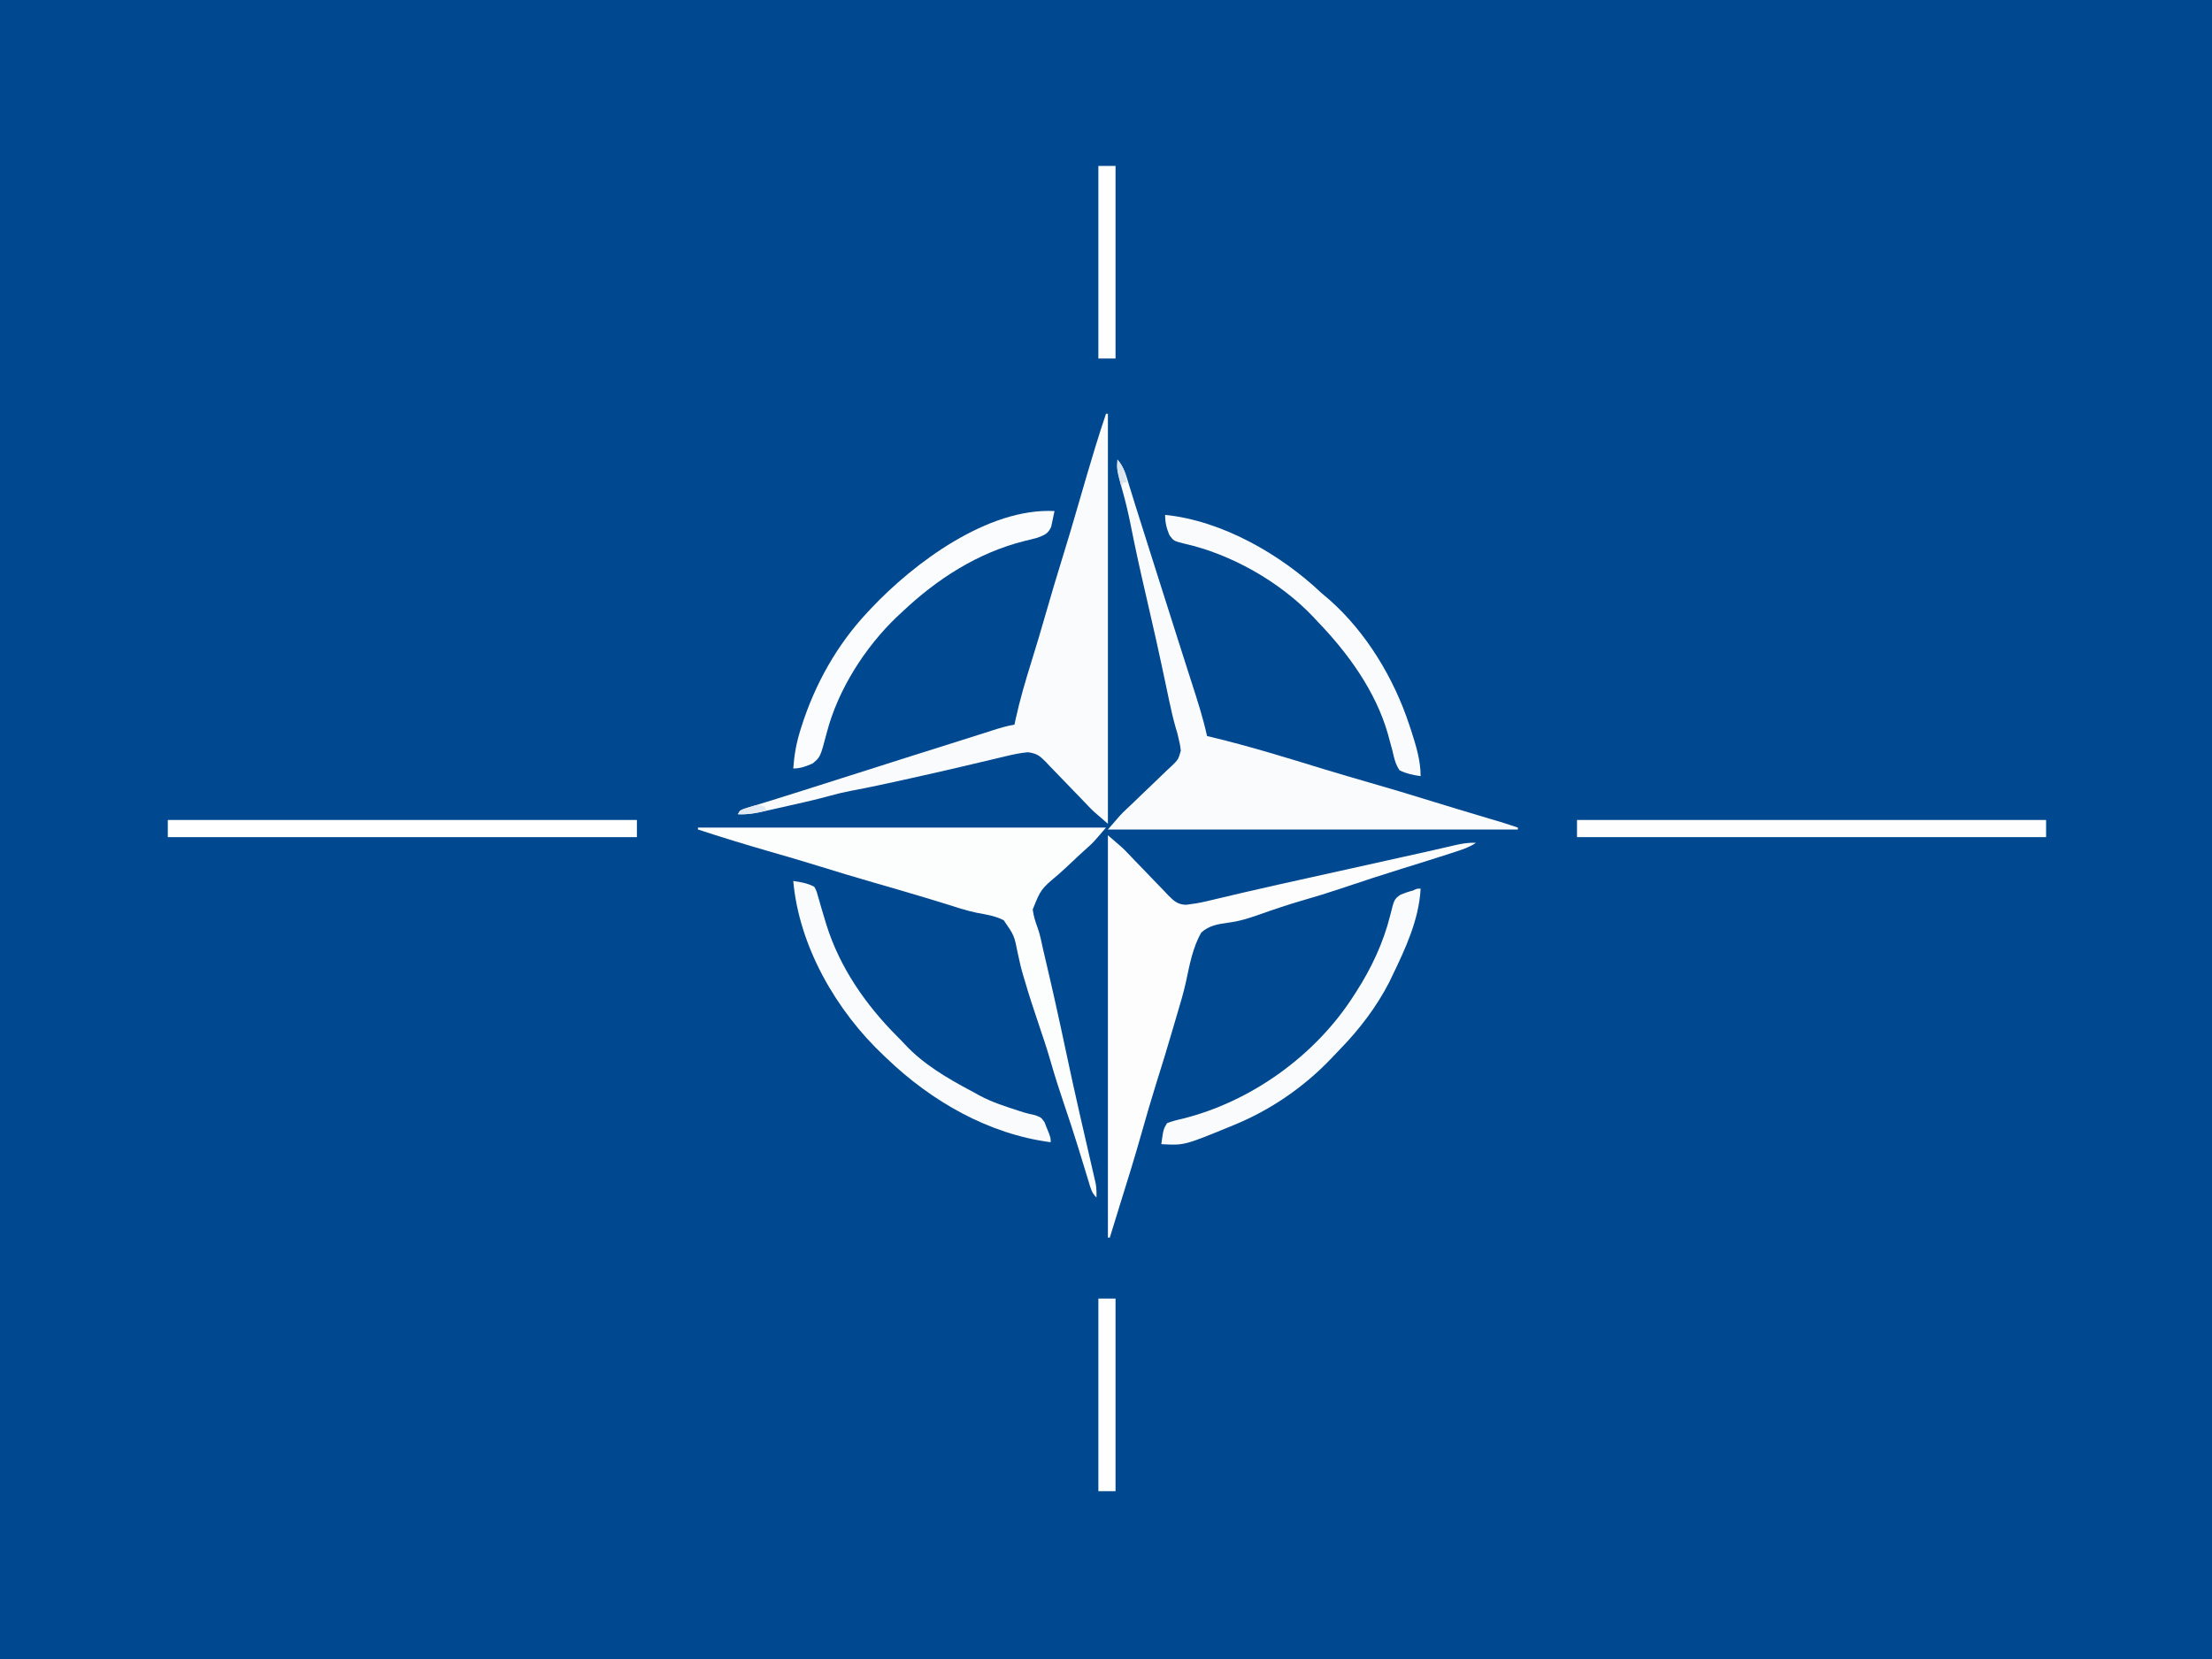 <?xml version="1.0" encoding="UTF-8"?>
<!-- Generator: https://ezgif.com/webp-to-svg -->
<svg version="1.1" xmlns="http://www.w3.org/2000/svg" width="1160" height="870">
<rect width="100%" height="100%" fill="#808080" stroke="none"/>
<path d="M0 0 C382.8 0 765.6 0 1160 0 C1160 287.1 1160 574.2 1160 870 C777.2 870 394.4 870 0 870 C0 582.9 0 295.8 0 0 Z " fill="#004990" transform="translate(0,0)"/>
<path d="M0 0 C0.33 0 0.66 0 1 0 C1 70.95 1 141.9 1 215 C-6.86 208.26 -6.86 208.26 -9.51 205.47 C-10.11 204.85 -10.7 204.23 -11.31 203.59 C-11.93 202.95 -12.55 202.3 -13.18 201.63 C-14.54 200.24 -15.89 198.85 -17.24 197.45 C-19.35 195.28 -21.45 193.11 -23.54 190.92 C-25.57 188.78 -27.62 186.67 -29.68 184.57 C-30.3 183.91 -30.91 183.25 -31.55 182.57 C-34.78 179.32 -36.27 178.1 -40.95 177.48 C-45.05 177.85 -49.06 178.71 -53.05 179.69 C-53.8 179.87 -54.56 180.04 -55.34 180.23 C-56.97 180.61 -58.59 181 -60.21 181.39 C-63.68 182.22 -67.14 183.04 -70.61 183.85 C-72.4 184.27 -74.19 184.69 -75.99 185.12 C-85.04 187.25 -94.11 189.3 -103.19 191.31 C-103.94 191.48 -104.69 191.65 -105.47 191.82 C-114.87 193.91 -124.28 195.95 -133.76 197.72 C-137.52 198.44 -141.19 199.31 -144.88 200.34 C-152.16 202.37 -159.51 204 -166.88 205.64 C-169.33 206.19 -171.77 206.75 -174.21 207.3 C-175.78 207.65 -177.35 208.01 -178.93 208.36 C-179.65 208.52 -180.37 208.69 -181.11 208.86 C-185.15 209.74 -188.87 210.17 -193 210 C-192 208 -192 208 -188.41 206.7 C-186.82 206.21 -185.22 205.73 -183.62 205.25 C-181.87 204.71 -180.12 204.17 -178.37 203.64 C-177.47 203.36 -176.58 203.09 -175.65 202.81 C-171.65 201.59 -167.67 200.33 -163.69 199.06 C-162.1 198.56 -160.52 198.06 -158.94 197.56 C-150.89 195.02 -142.84 192.45 -134.8 189.89 C-129.29 188.14 -123.78 186.38 -118.26 184.63 C-113.61 183.15 -108.95 181.66 -104.29 180.18 C-94.88 177.18 -85.46 174.19 -76.03 171.26 C-73.01 170.32 -69.99 169.36 -66.97 168.39 C-65.68 167.98 -65.68 167.98 -64.37 167.57 C-62.71 167.04 -61.04 166.5 -59.38 165.97 C-55.61 164.76 -51.91 163.66 -48 163 C-47.8 162.07 -47.61 161.15 -47.41 160.2 C-45.2 150.15 -42.35 140.38 -39.28 130.56 C-36.57 121.91 -34.01 113.22 -31.5 104.5 C-28.76 94.97 -25.95 85.47 -23 76 C-20.04 66.47 -17.2 56.9 -14.44 47.31 C-11.72 37.9 -8.98 28.5 -6.12 19.12 C-5.85 18.22 -5.58 17.32 -5.29 16.39 C-3.61 10.9 -1.84 5.44 0 0 Z " fill="#FAFBFC" transform="translate(580,217)"/>
<path d="M0 0 C2.22 2.73 3.55 5.07 4.58 8.43 C4.85 9.3 5.12 10.16 5.4 11.06 C5.82 12.45 5.82 12.45 6.25 13.88 C6.87 15.87 7.49 17.86 8.11 19.86 C8.42 20.88 8.73 21.9 9.06 22.95 C10.53 27.7 12.05 32.44 13.56 37.19 C15.96 44.73 18.35 52.28 20.73 59.82 C23.51 68.62 26.31 77.41 29.11 86.2 C29.99 88.97 30.87 91.74 31.75 94.51 C32.04 95.42 32.33 96.32 32.63 97.26 C33.21 99.08 33.79 100.9 34.37 102.73 C35.86 107.44 37.37 112.15 38.89 116.85 C41.9 126.17 44.88 135.43 47 145 C47.8 145.18 48.59 145.37 49.41 145.56 C69.22 150.33 88.75 156.35 108.22 162.34 C116.23 164.79 124.27 167.12 132.31 169.44 C142.97 172.51 153.59 175.68 164.18 178.97 C174.14 182.06 184.13 185.05 194.13 188.03 C195.33 188.39 196.53 188.75 197.77 189.12 C198.83 189.43 199.89 189.75 200.98 190.07 C204 191 207 191.99 210 193 C210 193.33 210 193.66 210 194 C139.05 194 68.1 194 -5 194 C1.74 186.14 1.74 186.14 4.63 183.41 C5.28 182.8 5.92 182.19 6.58 181.56 C7.26 180.92 7.93 180.29 8.62 179.63 C10.07 178.24 11.51 176.85 12.95 175.45 C15.2 173.27 17.45 171.11 19.73 168.97 C21.95 166.88 24.13 164.76 26.31 162.63 C27.34 161.69 27.34 161.69 28.39 160.72 C31.91 157.28 31.91 157.28 33.23 152.69 C33 150.38 32.59 148.25 32 146 C31.8 145.14 31.6 144.28 31.39 143.39 C31.16 142.65 30.93 141.91 30.7 141.14 C29.27 136.17 28.12 131.17 27.05 126.11 C26.88 125.29 26.71 124.48 26.53 123.63 C26.17 121.91 25.8 120.18 25.44 118.45 C22.06 102.34 18.49 86.28 14.74 70.25 C11.95 58.3 9.33 46.33 6.94 34.29 C5.73 28.27 4.36 22.35 2.68 16.43 C-0.36 5.56 -0.36 5.56 0 0 Z " fill="#FAFBFC" transform="translate(586,241)"/>
<path d="M0 0 C70.62 0 141.24 0 214 0 C207.27 7.85 207.27 7.85 204.33 10.48 C203.68 11.07 203.03 11.66 202.36 12.26 C201.69 12.88 201.01 13.49 200.31 14.12 C198.1 16.18 195.91 18.25 193.71 20.32 C192.19 21.73 190.66 23.13 189.12 24.51 C179.86 32.27 179.86 32.27 175.56 42.97 C176.01 46.45 177.07 49.66 178.28 52.94 C179.5 56.42 180.17 60.02 180.95 63.62 C181.29 65.12 181.65 66.63 182.01 68.13 C185.82 84.27 189.42 100.44 192.85 116.67 C195.22 127.89 197.68 139.08 200.23 150.26 C200.51 151.47 200.79 152.68 201.07 153.93 C202.44 159.9 203.81 165.88 205.19 171.85 C205.69 174.03 206.19 176.21 206.69 178.39 C206.93 179.39 207.16 180.39 207.4 181.43 C207.61 182.35 207.82 183.28 208.04 184.23 C208.32 185.44 208.32 185.44 208.6 186.67 C209.03 189.15 209.07 191.49 209 194 C206.42 191.42 205.99 189.24 204.93 185.75 C204.74 185.12 204.54 184.49 204.34 183.83 C203.92 182.46 203.5 181.09 203.09 179.72 C201.98 176.07 200.86 172.42 199.73 168.78 C199.51 168.04 199.28 167.3 199.04 166.54 C196.87 159.51 194.54 152.53 192.19 145.56 C189.62 137.94 187.15 130.31 184.95 122.57 C183.01 115.81 180.74 109.16 178.5 102.5 C176.01 95.09 173.54 87.7 171.38 80.19 C171.18 79.55 170.98 78.9 170.78 78.24 C169.59 74.28 168.65 70.34 167.81 66.29 C165.88 56.53 165.88 56.53 160.36 48.6 C155.93 46.28 151.06 45.56 146.18 44.67 C140.46 43.47 134.93 41.6 129.36 39.85 C125.8 38.73 122.22 37.66 118.64 36.58 C117.92 36.37 117.2 36.15 116.46 35.93 C108.36 33.5 100.24 31.15 92.11 28.81 C82.33 25.99 72.58 23.05 62.85 20.02 C54.35 17.39 45.81 14.9 37.25 12.44 C24.76 8.85 12.36 5.03 0 1 C0 0.67 0 0.34 0 0 Z " fill="#FCFDFD" transform="translate(366,434)"/>
<path d="M0 0 C7.86 6.74 7.86 6.74 10.42 9.44 C11 10.04 11.57 10.64 12.16 11.25 C12.76 11.88 13.35 12.5 13.96 13.15 C15.27 14.5 16.58 15.84 17.89 17.19 C19.92 19.29 21.95 21.39 23.96 23.51 C25.92 25.58 27.91 27.61 29.9 29.65 C30.79 30.6 30.79 30.6 31.7 31.58 C34.67 34.57 36.71 36.39 41.03 36.48 C44.62 36.05 48.03 35.51 51.54 34.67 C52.81 34.37 54.09 34.07 55.4 33.77 C56.09 33.6 56.77 33.44 57.47 33.27 C61.32 32.34 65.18 31.45 69.04 30.55 C69.89 30.35 70.74 30.15 71.62 29.94 C83.37 27.2 95.16 24.61 106.94 22 C109.28 21.48 111.62 20.96 113.96 20.44 C118.52 19.43 123.08 18.42 127.64 17.41 C135.77 15.61 143.9 13.8 152.03 11.99 C161.62 9.86 161.62 9.86 166.03 8.89 C168.96 8.24 171.88 7.57 174.8 6.89 C175.61 6.71 176.42 6.52 177.26 6.33 C178.83 5.97 180.39 5.61 181.96 5.24 C185.7 4.39 189.16 3.78 193 4 C189.73 6.18 186.51 7.3 182.81 8.5 C182.04 8.75 181.27 9.01 180.48 9.27 C171.85 12.09 163.16 14.76 154.49 17.46 C143.66 20.82 132.91 24.34 122.17 27.96 C115.67 30.14 109.16 32.18 102.56 34.05 C94.68 36.32 86.91 38.94 79.18 41.68 C73.83 43.55 68.78 45.17 63.14 45.86 C57.83 46.61 53.09 47.31 49 51 C44.45 58.82 42.84 68.05 40.95 76.81 C39.62 82.84 37.84 88.73 36.07 94.64 C35.5 96.57 34.93 98.51 34.37 100.45 C31.49 110.45 28.42 120.37 25.3 130.3 C22.74 138.5 20.33 146.73 18 155 C14.25 168.3 10.19 181.48 6.04 194.66 C4.34 200.1 2.67 205.55 1 211 C0.67 211 0.34 211 0 211 C0 141.37 0 71.74 0 0 Z " fill="#FDFDFE" transform="translate(581,438)"/>
<path d="M0 0 C-0.34 1.78 -0.73 3.55 -1.12 5.31 C-1.33 6.3 -1.54 7.28 -1.76 8.3 C-3.46 12.01 -5.24 12.57 -9 14 C-11.22 14.61 -13.45 15.17 -15.69 15.69 C-40.34 21.87 -61.69 35.66 -80 53 C-80.88 53.82 -81.77 54.64 -82.68 55.48 C-99.36 71.46 -113.5 93.56 -119.38 116.05 C-122.79 128.99 -122.79 128.99 -126.75 132.31 C-130.17 133.88 -133.22 135 -137 135 C-136.53 128.27 -135.48 122.07 -133.5 115.62 C-133.24 114.77 -132.97 113.91 -132.7 113.03 C-125.59 90.71 -114.07 70.1 -98 53 C-97.41 52.37 -96.82 51.74 -96.22 51.09 C-73.78 27.27 -34.95 -1.79 0 0 Z " fill="#FBFCFD" transform="translate(553,268)"/>
<path d="M0 0 C81.18 0 162.36 0 246 0 C246 2.97 246 5.94 246 9 C164.82 9 83.64 9 0 9 C0 6.03 0 3.06 0 0 Z " fill="#FEFEFE" transform="translate(827,430)"/>
<path d="M0 0 C81.18 0 162.36 0 246 0 C246 2.97 246 5.94 246 9 C164.82 9 83.64 9 0 9 C0 6.03 0 3.06 0 0 Z " fill="#FFFFFF" transform="translate(88,430)"/>
<path d="M0 0 C30 3.09 60.44 20.61 82 41 C83.35 42.15 84.7 43.3 86.06 44.44 C105.41 61.47 119.96 85.65 128 110 C128.55 111.65 128.55 111.65 129.11 113.32 C131.59 121.07 134 128.82 134 137 C130.07 136.49 126.58 135.73 123 134 C120.78 130.86 120.08 127.53 119.25 123.81 C118.71 121.81 118.16 119.8 117.61 117.8 C117.34 116.81 117.08 115.82 116.81 114.81 C110.39 92.47 95.93 72.5 80 56 C79.21 55.15 78.42 54.3 77.61 53.42 C60.16 35.07 34.63 20.56 9.94 15.06 C4.51 13.68 4.51 13.68 2.26 10.65 C0.73 6.99 0 3.97 0 0 Z " fill="#F9FBFC" transform="translate(611,270)"/>
<path d="M0 0 C3.94 0.55 7.45 1.16 11 3 C12.13 5.06 12.13 5.06 12.84 7.59 C13.12 8.51 13.39 9.44 13.67 10.39 C13.95 11.37 14.22 12.36 14.5 13.38 C15.1 15.4 15.71 17.42 16.32 19.44 C16.61 20.41 16.9 21.38 17.2 22.38 C24.17 45.11 37.96 64.96 54.61 81.61 C55.93 82.93 57.24 84.26 58.49 85.63 C68.15 96.06 80.83 103.49 93.28 110.08 C94.73 110.86 96.16 111.65 97.6 112.46 C104.31 116.08 111.5 118.33 118.73 120.67 C119.45 120.9 120.17 121.13 120.91 121.37 C122.87 121.96 124.87 122.4 126.87 122.83 C130 124 130 124 131.78 126.53 C132.16 127.51 132.54 128.49 132.94 129.5 C133.34 130.48 133.74 131.46 134.15 132.47 C135 135 135 135 135 137 C102.42 132.75 72.43 115.51 49 93 C48.5 92.54 48.01 92.07 47.5 91.59 C22.66 68.26 3.04 34.37 0 0 Z " fill="#F9FBFC" transform="translate(416,462)"/>
<path d="M0 0 C-0.89 16.38 -7.96 31.46 -15 46 C-15.49 47.03 -15.98 48.05 -16.49 49.11 C-23.16 62.12 -32.36 74.12 -42.56 84.53 C-44.08 86.08 -45.56 87.66 -47.05 89.24 C-61.28 104.15 -78.88 116.22 -98 124 C-98.67 124.28 -99.34 124.55 -100.03 124.84 C-124.06 134.69 -124.06 134.69 -136 134 C-134.91 126.21 -134.91 126.21 -133 123 C-130.32 122 -127.96 121.34 -125.19 120.75 C-88.97 111.84 -55.07 87.49 -35 56 C-34.62 55.42 -34.25 54.84 -33.86 54.24 C-25.85 41.8 -19.51 28.34 -15.93 13.92 C-13.87 5.65 -13.87 5.65 -10.83 3.36 C-8.56 2.33 -6.41 1.61 -4 1 C-2 0 -2 0 0 0 Z " fill="#F9FBFC" transform="translate(745,466)"/>
<path d="M0 0 C2.97 0 5.94 0 9 0 C9 33.33 9 66.66 9 101 C6.03 101 3.06 101 0 101 C0 67.67 0 34.34 0 0 Z " fill="#FFFFFF" transform="translate(576,681)"/>
<path d="M0 0 C2.97 0 5.94 0 9 0 C9 33.33 9 66.66 9 101 C6.03 101 3.06 101 0 101 C0 67.67 0 34.34 0 0 Z " fill="#FFFFFF" transform="translate(576,87)"/>
<path d="M0 0 C0.33 0.66 0.66 1.32 1 2 C-4.07 3.26 -8.73 4.27 -14 4 C-13 2 -13 2 -10.82 1.11 C-9.93 0.85 -9.04 0.58 -8.12 0.31 C-7.24 0.04 -6.36 -0.23 -5.45 -0.51 C-3 -1 -3 -1 0 0 Z " fill="#E1E9F2" transform="translate(401,423)"/>
<path d="M0 0 C3.34 3.64 3.98 7.29 5 12 C4.34 12 3.68 12 3 12 C2.67 12.66 2.34 13.32 2 14 C-0.3 4.59 -0.3 4.59 0 0 Z " fill="#D9E4EE" transform="translate(586,241)"/>
</svg>
